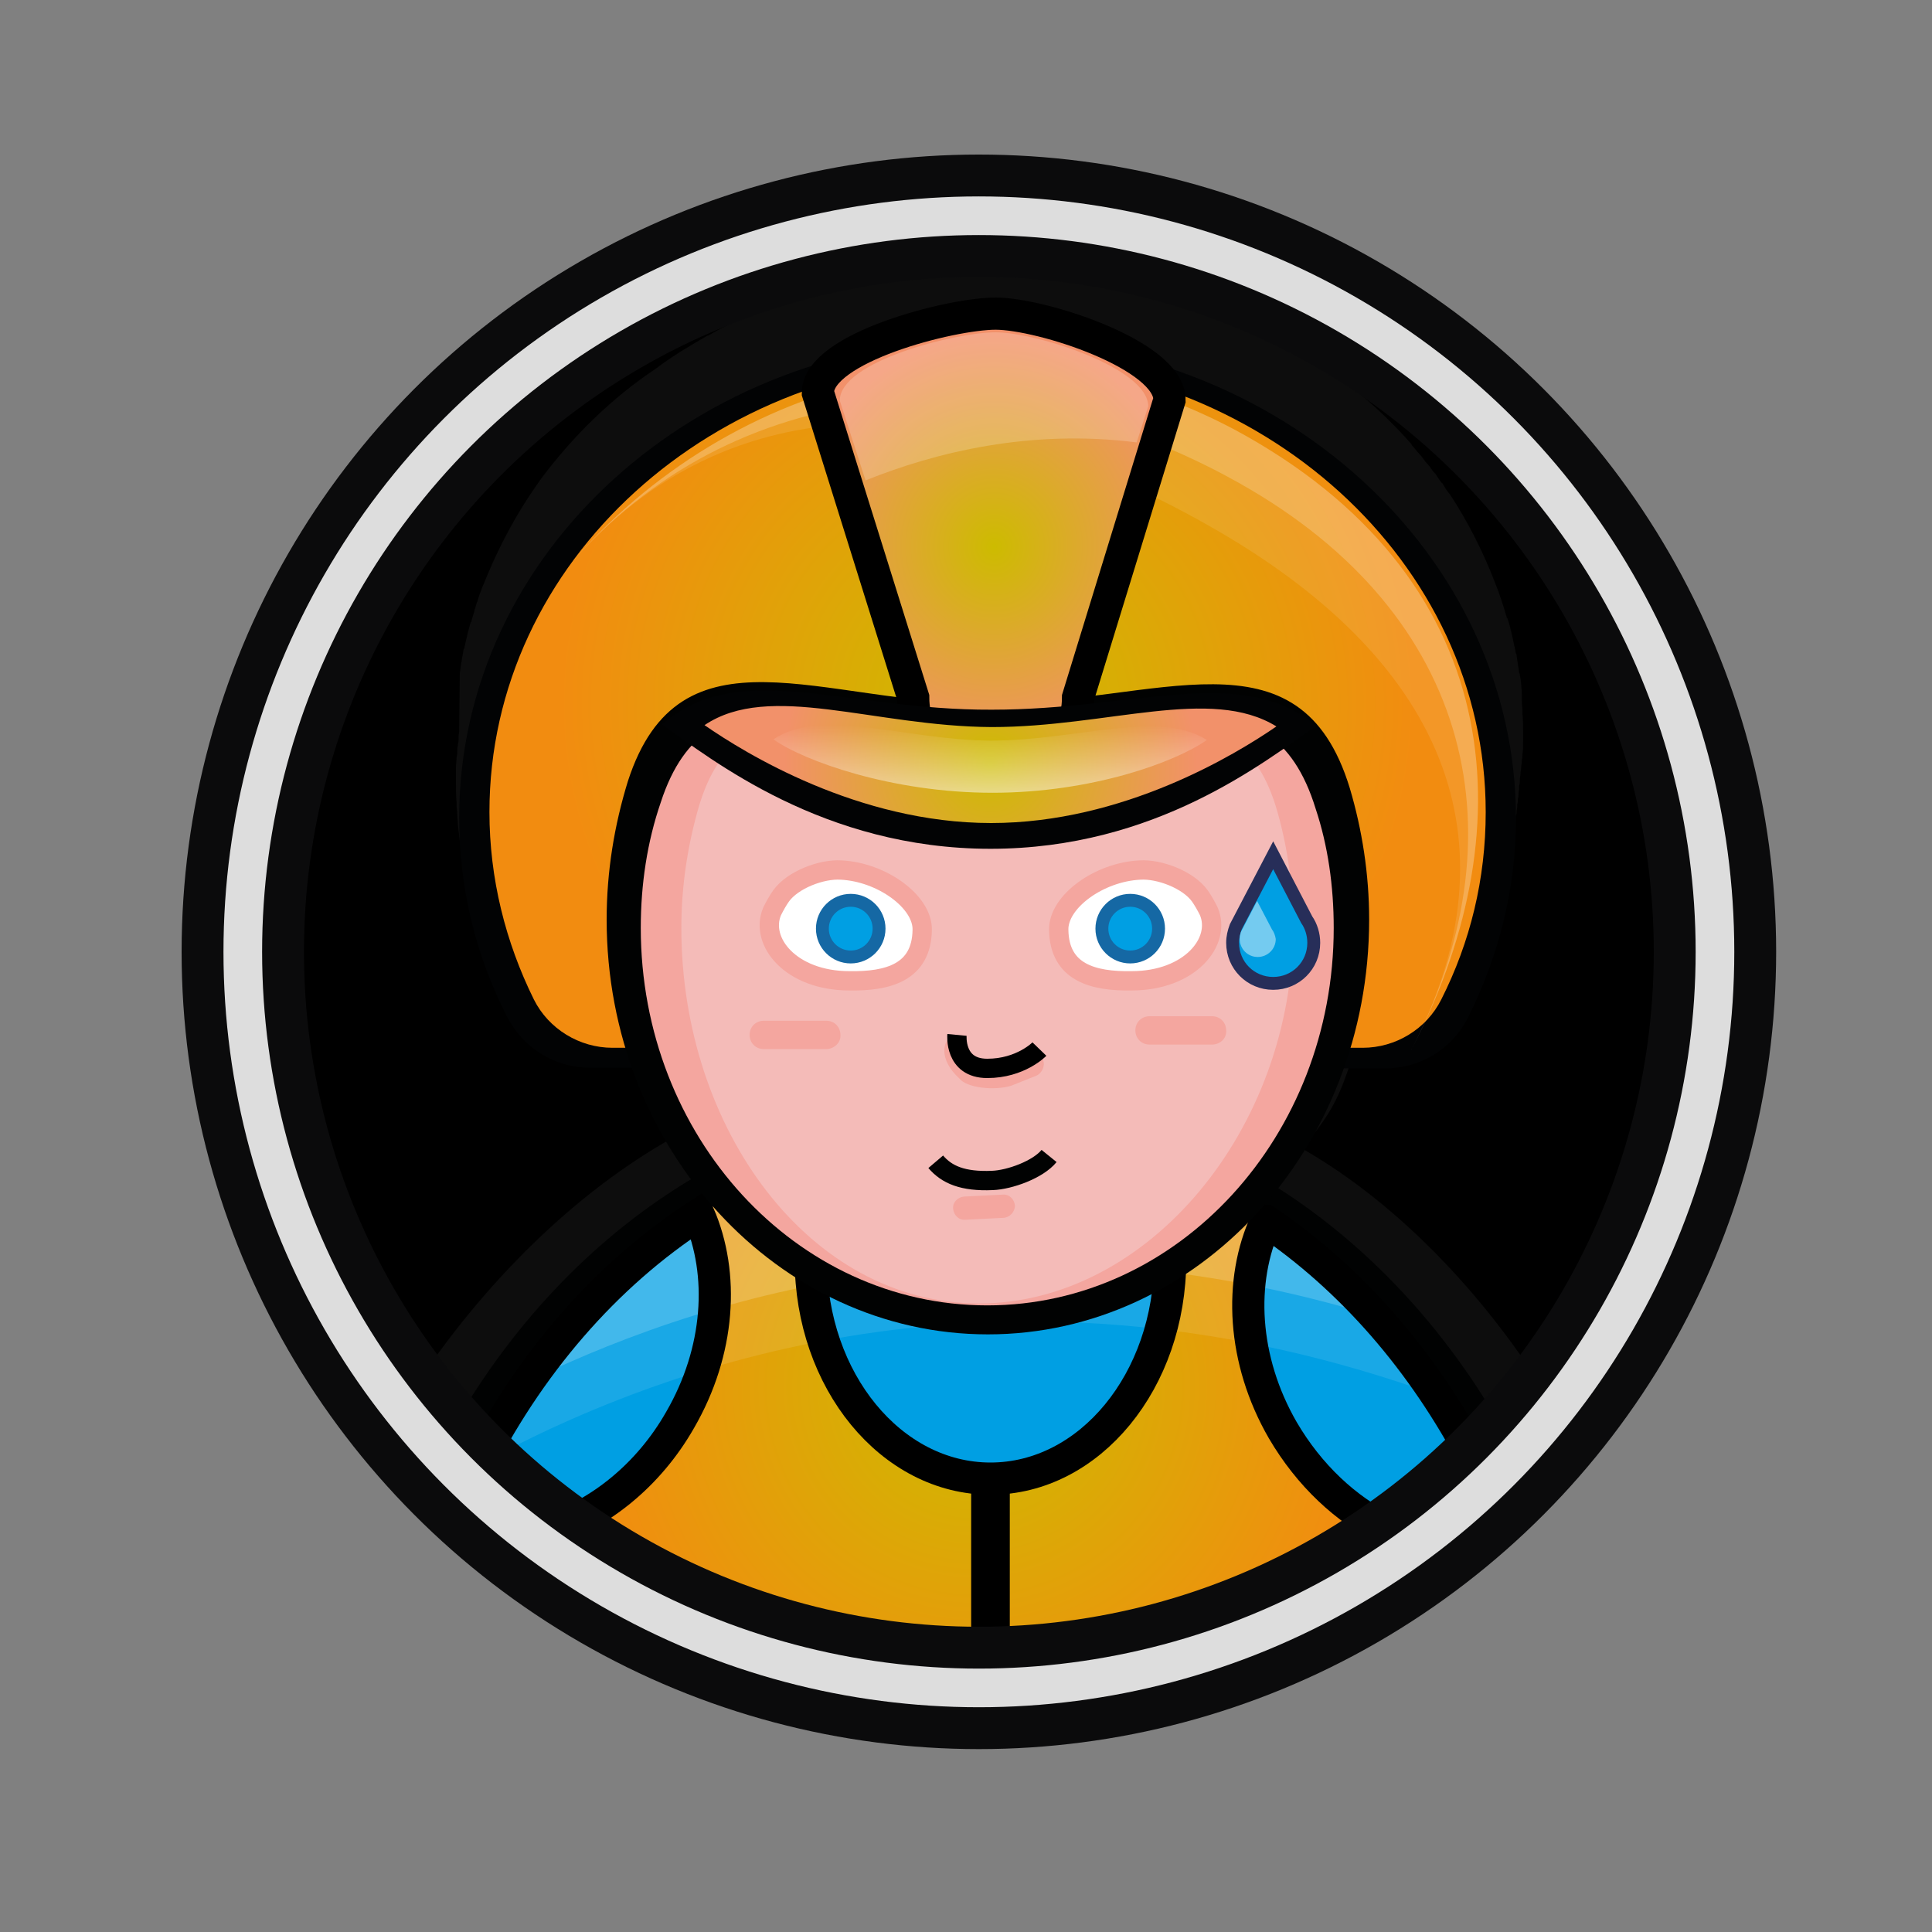 <svg version="1.0" id="Calque_1" xmlns="http://www.w3.org/2000/svg" x="0" y="0" viewBox="0 0 300 300" style="enable-background:new 0 0 300 300" xml:space="preserve"><rect x="0" y="0" width="300" height="300" fill="#808080" stroke="none"/><style>.st1{opacity:.1;fill:#fff;enable-background:new}.st2{fill:#010202}.st4{fill:#009fe3}.st7{fill:none;stroke:#000;stroke-width:5;stroke-miterlimit:10}.st9{fill:#020304}.st11{opacity:.2;fill:#fff;enable-background:new}.st12{fill:#f4a69f}.st16,.st17{fill:#fff;stroke:#f4a69f;stroke-width:3;stroke-miterlimit:10}.st17{fill:#009fe3;stroke:#1568a4;stroke-width:2}</style><g id="Calque_12"><circle id="background" cx="152" cy="147.8" r="114.3"/><g id="backgroundEffect" style="opacity:.5"><g id="Calque_5_-_copie_2_"><path id="XMLID_51_" class="st1" d="M202.1 178.3c5.8-6.5 6.4-9.6 9.2-18.3h5.4c3.9 0 7.5-1.5 10.2-4-.7 1.6-1.6 3.2-2.5 4.8.9-1.6 1.7-3.3 2.5-4.9 1.1-1 2.1-2.3 2.8-3.6.4-.9.9-1.9 1.3-2.8 0-.1.1-.1.1-.1.2-.4.4-.8.5-1.3.1-.1.1-.3.1-.4.1-.4.4-.8.5-1.3.1-.1.1-.3.1-.4.1-.4.4-.8.5-1.3.1-.1.1-.2.1-.4.1-.4.3-.9.4-1.3 0-.1.1-.1.1-.2.7-2 1.3-12.5 1.7-14.6.1-.2.1-.4.1-.6.1-.4.1-.7.2-1 .1-.2.1-.5.1-.7.1-.3.1-.7.1-1 .1-.3.1-.6.1-.9.1-.3.1-.6.1-1 .1-.3.1-.6.1-1 .1-.3.1-.6.1-.9s.1-.7.1-1c0-.3.1-.6.1-.8 0-.4.1-.7.1-1.1 0-.3.1-.5.1-.8 0-.4.1-.8.1-1.3V113.5c0-.9 0-1.8-.1-2.7v-.6c-.1-.9-.1-1.7-.1-2.6v-.3c-.1-.8-.1-1.6-.3-2.5 0-.1 0-.2-.1-.3-.1-.9-.3-1.8-.4-2.7 0-.1 0-.2-.1-.3-.4-1.8-.7-3.6-1.3-5.4 0-.1 0-.1-.1-.1-.5-1.8-1.1-3.6-1.8-5.4-1.9-4.9-4.2-9.5-7.1-13.9l-.1-.1c-.4-.5-.7-1-1-1.5 0-.1-.1-.1-.1-.1-.4-.4-.7-1-1-1.4 0-.1-.1-.1-.1-.1-.4-.4-.7-1-1.1-1.4 0-.1-.1-.1-.1-.1-.4-.4-.7-1-1.1-1.4l-.1-.1c-.4-.4-.8-1-1.2-1.4V69c-4.3-4.9-9.4-9.3-15-13.1h-.1c-.5-.4-1.1-.7-1.6-1.1 0 0-.1 0-.1-.1-.5-.4-1.1-.7-1.7-1h-.1c-.6-.4-1.1-.7-1.7-1C186.4 45.3 170.7 41 154 41c-1.8 0-3.6.1-5.3.1h-.6c-1 .1-2 .1-3.1.2-.1 0-.4 0-.5.1-1 .1-2.1.2-3.1.4-1 .1-2.1.3-3.1.4-.1 0-.3.1-.5.1-1 .1-2 .4-3 .6-.1 0-.2.1-.4.1-2.1.4-4.1 1-6.1 1.5-.1 0-.2.1-.4.1l-3 .9c-.1 0-.1.1-.2.1-2 .7-4 1.4-6 2.2-.1 0-.1.1-.1.1-3 1.3-5.9 2.6-8.6 4.2h-.1c-2.8 1.6-5.5 3.2-8 5.1-6.9 4.6-12.8 10.4-17.7 16.9-.8 1.1-1.6 2.3-2.4 3.5-2.7 4.2-4.9 8.6-6.7 13.1 0 .1-.1.1-.1.2-.2.5-.4 1.1-.6 1.6 0 .1-.1.2-.1.3-.1.5-.4 1.1-.5 1.6 0 .1-.1.2-.1.3-.1.6-.4 1.2-.5 1.8 0 .1 0 .1-.1.1-.4 1.3-.7 2.7-1 4 0 .1 0 .1-.1.2-.1.6-.2 1.1-.3 1.7 0 .2-.1.4-.1.6-.1.4-.1.9-.2 1.4 0 .2-.1 9-.1 9.2-.1.4-.1.9-.1 1.3 0 .2-.1.5-.1.7-.1.4-.1.8-.1 1.3 0 .2-.1.5-.1.7 0 .4-.1.9-.1 1.4v2.7c0 .9 0 1.9.1 2.8v.6c.1.9.1 1.8.2 2.7v.2c.1.8.2 1.7.3 2.5 0 .1.1.3.1.5.1.9.3 1.8.4 2.7 0 .1.1.2.1.3.1.9.4 1.7.6 2.5 0 .1.1.1.1.3.2.9.4 1.8.7 2.7 0 .1.1.1.1.3.3.9.5 1.8.8 2.7.3.9.7 1.8 1 2.7 0 .1 0 .1.1.1.8 2.2 1.8 4.2 2.9 6.3 2.5 4.8 7.5 7.7 13.1 7.7h5.4c2.5 8.1 3.6 10.3 8.9 16.6-14.9 8-29.2 21.6-40.3 37.9C56.8 226.5 101 255 101 255h93.9s53.7-24.2 47.2-35.3c-10.3-17.4-24.4-32.5-40-41.4z"/></g></g><g id="Layer_6"><path id="XMLID_6_" class="st2" d="M234 223.1c-17.5-31.6-47.7-52.5-82.2-52.5-35.2 0-66.1 21.8-83.4 54.6l39.9 30h84.1l41.6-32.1z"/><radialGradient id="XMLID_24_" cx="151.292" cy="215.346" r="61.779" gradientUnits="userSpaceOnUse"><stop offset="0" style="stop-color:#cdbb00"/><stop offset="1" style="stop-color:#f28c10"/></radialGradient><path id="XMLID_49_" d="M229.1 226.9c-16-30.8-44.6-51.3-77.2-51.3-33.4 0-62.5 21.5-78.3 53.4l34.8 26.2h84.1l36.6-28.3z" style="fill:url(#XMLID_24_)"/><g id="Layer_7"><path id="XMLID_25_" class="st4" d="M129.5 178.9c-2.3 4.9-3.6 10.6-3.6 16.7 0 18.8 12.5 34 27.9 34 15.4 0 27.9-15.2 27.9-34 0-5.5-1.1-10.6-2.9-15.2-8.5-3.1-17.5-4.8-26.9-4.8-7.8-.1-15.3 1.1-22.4 3.3z"/><path id="XMLID_22_" class="st4" d="M108.5 188.6C94 198 81.9 212 73.5 229l11.6 8.7c8-2.6 15.6-8.6 20.5-17.2 6.2-10.7 6.9-22.7 2.9-31.9z"/><path id="XMLID_19_" class="st4" d="M196.6 189.6c-4.3 9.3-3.7 21.6 2.6 32.5 4.1 7 9.8 12.3 16.1 15.4l13.8-10.6c-8.1-15.5-19.2-28.3-32.5-37.3z"/></g><path id="XMLID_13_" d="M223 216.6c-16.6-25-42.3-41-71.1-41-32.8 0-61.6 20.8-77.6 51.9 31.6-17.3 84-34.2 148.7-10.9z" style="opacity:.1;fill:#fff"/><path id="XMLID_34_" d="M151.9 175.5c-28 0-53 15.1-69.7 38.9 30.4-14.7 76.1-26.9 131.4-10-16.2-17.9-37.9-28.9-61.7-28.9z" style="opacity:.18;fill:#fff"/><g id="Layer_7_copy"><path id="XMLID_12_" class="st7" d="M129.5 178.9c-2.3 4.9-3.6 10.6-3.6 16.7 0 18.8 12.5 34 27.9 34 15.4 0 27.9-15.2 27.9-34 0-5.5-1.1-10.6-2.9-15.2-8.5-3.1-17.5-4.8-26.9-4.8-7.8-.1-15.3 1.1-22.4 3.3z"/><path id="XMLID_11_" class="st7" d="M108.5 188.6C94 198 81.9 212 73.5 229l11.6 8.7c8-2.6 15.6-8.6 20.5-17.2 6.2-10.7 6.9-22.7 2.9-31.9z"/><path id="XMLID_4_" class="st7" d="M196.6 189.6c-4.3 9.3-3.7 21.6 2.6 32.5 4.1 7 9.8 12.3 16.1 15.4l13.8-10.6c-8.1-15.5-19.2-28.3-32.5-37.3z"/></g><path id="XMLID_14_" style="fill:none;stroke:#000;stroke-width:6;stroke-miterlimit:10" d="M153.8 229.5v25.7"/></g><g id="Calque_9_2_"><path id="XMLID_39_" class="st9" d="M215.1 165.9c5.5 0 10.5-3.1 12.9-8 4.7-9.4 7.4-19.9 7.4-30.8 0-41.1-36.8-74.5-82.1-74.5s-82 33.3-82 74.4c0 11 2.6 21.4 7.4 30.8 2.5 4.9 7.4 8 12.9 8l123.5.1z"/><radialGradient id="XMLID_35_" cx="153.339" cy="192.786" r="66.501" gradientTransform="matrix(1 0 0 -1 0 302)" gradientUnits="userSpaceOnUse"><stop offset="0" style="stop-color:#cdbb00"/><stop offset="1" style="stop-color:#f28c10"/></radialGradient><path id="XMLID_38_" d="M211.6 162.7c5.1 0 9.9-2.9 12.2-7.5 4.5-8.9 6.9-18.7 6.9-29.1 0-38.8-34.7-70.3-77.4-70.3S76 87.2 76 126.1c0 10.3 2.5 20.2 6.9 29.1 2.3 4.6 7.1 7.5 12.2 7.5h116.5z" style="fill:url(#XMLID_35_)"/><path id="XMLID_33_" class="st1" d="M187.3 81.4c36.7 20.6 49.1 48.8 31.6 82.1 17.7-33.6 15.8-72.5-25.4-95.8-37.2-21-80.1-9.3-105.2 20.2 25.1-29.3 61.7-27.5 99-6.5z"/><path id="XMLID_32_" class="st11" d="M192.4 75c36.7 20.6 44 55.2 26.5 88.5 17.7-33.6 15.8-72.5-25.4-95.8-37.2-21-80.1-9.3-105.2 20.2C113.4 58.6 155.1 54 192.4 75z"/></g><g id="expression"><g id="Calque_5_2_"><path id="XMLID_31_" class="st2" d="M212.6 142.8c0 35.6-26.6 64.4-59.2 64.4s-59.2-28.9-59.2-64.4c0-7.5 1.2-14.7 3.3-21.5 8.1-25 30.1-12 55.9-12 26.2 0 48.4-12.5 56.2 13.1 1.9 6.4 3 13.3 3 20.4z"/><path id="XMLID_30_" class="st12" d="M207.1 144.1c0 32.3-24.1 58.6-53.8 58.6s-53.8-26.2-53.8-58.6c0-6.8 1-13.4 3.1-19.5 7.4-22.8 27.3-10.9 50.7-10.9 23.7 0 43.9-11.3 51 11.9 1.9 5.7 2.8 12 2.8 18.5z"/><path id="XMLID_29_" d="M200.8 144.1c0 31.2-22.5 58.3-48.8 58.3s-46.2-27.1-46.2-58.3c0-6.6 1-12.9 2.7-18.8 6.5-21.9 24.1-8.3 44.8-8.3 21 0 38.8-13.2 45.1 9.2 1.6 5.7 2.4 11.6 2.4 17.9z" style="fill:#f4bbb8"/><path id="XMLID_10_" class="st12" d="M128.3 162.9h-9.7c-1.3 0-2.2-1-2.2-2.2 0-1.3 1-2.2 2.2-2.2h9.7c1.3 0 2.2 1 2.2 2.2.1 1.2-1 2.2-2.2 2.2z"/><path id="XMLID_9_" class="st12" d="M188.2 162.2h-9.7c-1.3 0-2.2-1-2.2-2.2 0-1.3 1-2.2 2.2-2.2h9.7c1.3 0 2.2 1 2.2 2.2.1 1.3-1 2.2-2.2 2.2z"/></g><path id="XMLID_8_" d="M162.9 179.5c-1.7 2.1-6.1 3.7-8.8 3.8-4.6.2-7.1-.9-8.8-2.9" style="fill:none;stroke:#010202;stroke-width:3;stroke-miterlimit:10"/><path id="XMLID_7_" class="st12" d="m155.9 189.1-6 .3c-1 .1-1.8-.7-1.9-1.7-.1-1 .7-1.8 1.7-1.9l6-.3c1-.1 1.8.7 1.9 1.7 0 1-.8 1.8-1.7 1.9z"/><path id="XMLID_23_" class="st12" d="m161 167-4 1.6c-2.7.8-6.9.3-8-1.1-3.4-3.1-2.4-5.9-1.5-6.3l5.9 4.7 6.3-2.2c.9-.4 1.9 0 2.3 1 .3.8-.2 1.9-1 2.3z"/><path id="XMLID_1_" d="M148.6 160.7s-.5 5.2 4.7 5.2 8.1-3 8.1-3" style="fill:none;stroke:#000;stroke-width:3;stroke-miterlimit:10"/><g id="Layer_10"><path id="XMLID_5_" class="st16" d="M121.3 139.1c1.8-2.5 6.3-4.2 9.3-4 6.3.3 12.7 4.9 12.6 9.3-.1 6.6-5.3 8-11.3 7.9-9.1 0-14-6.1-12-10.8.4-.8.9-1.7 1.4-2.4z"/><circle id="XMLID_15_" class="st17" cx="132.1" cy="144.2" r="4.4"/></g><g id="Layer_10_copy"><path id="XMLID_18_" class="st16" d="M186.3 139.1c-1.8-2.5-6.3-4.2-9.3-4-6.3.3-12.7 4.9-12.6 9.3.1 6.6 5.3 8 11.3 7.9 9.1 0 14-6.1 12-10.8-.4-.8-.9-1.7-1.4-2.4z"/><circle id="XMLID_16_" class="st17" cx="175.5" cy="144.2" r="4.4"/></g></g><g id="Layer_8"><radialGradient id="XMLID_36_" cx="154.365" cy="77.762" r="30.889" gradientTransform="matrix(-1 0 0 -1.064 308.73 167.622)" gradientUnits="userSpaceOnUse"><stop offset="0" style="stop-color:#cdbb00"/><stop offset="1" style="stop-color:#f2916a"/></radialGradient><path id="XMLID_2_" d="M154.6 48.7c7.1 0 27 6.4 27 13.4l-14.2 46.2c0 7.1-5.8 12.8-12.8 12.8-7.1 0-12.8-5.8-12.8-12.8L127 61c0-7 20.6-12.3 27.6-12.3z" style="fill:url(#XMLID_36_);stroke:#000;stroke-width:5;stroke-miterlimit:10"/><path id="XMLID_21_" class="st11" d="M154.6 51.6c-6.2 0-24.2 4.5-24.2 10.6l4 12.4c10.9-4.4 25.7-8 42.1-5.9l1.8-5.6c0-6-17.5-11.5-23.7-11.5z"/><g id="Calque_8_2_"><path id="XMLID_28_" class="st9" d="M102.8 112.5c7.7 5.4 25 19.3 51 19.3 25.7 0 42.5-13.5 50.6-19.1-11.8-9.7-27.7-2.5-50.4-2.5-22.9.1-39.3-8.1-51.2 2.3z"/><radialGradient id="XMLID_37_" cx="153.227" cy="118.67" r="32.39" gradientTransform="matrix(.989 0 0 1 2.228 0)" gradientUnits="userSpaceOnUse"><stop offset="0" style="stop-color:#cdbb00"/><stop offset="1" style="stop-color:#f2916a"/></radialGradient><path id="XMLID_27_" d="M109.4 112.6c6.2 4.3 23.8 15.2 44.5 15.2 20.5 0 37.9-10.6 44.3-15-10.2-6.3-26.2.1-44.2.1-18.4-.1-34.5-7.1-44.6-.3z" style="fill:url(#XMLID_37_)"/><linearGradient id="XMLID_40_" gradientUnits="userSpaceOnUse" x1="153.748" y1="16224.56" x2="153.748" y2="16235.113" gradientTransform="translate(0 -16112)"><stop offset="0" style="stop-color:#fff;stop-opacity:0"/><stop offset="1" style="stop-color:#fff"/></linearGradient><path id="XMLID_26_" d="M120.1 114.8c4.6 3.3 18.3 8.3 34 8.3 15.5 0 28.5-4.8 33.3-8.2-7.7-4.8-19.9.1-33.6.1-13.7-.1-26-5.3-33.7-.2z" style="opacity:.5;fill:url(#XMLID_40_);enable-background:new"/></g></g><g id="border_1_"><circle id="blackBorder" cx="152" cy="147.8" r="114.3" style="fill:none;stroke:#0b0b0c;stroke-width:19;stroke-miterlimit:10"/><circle id="border" cx="152" cy="147.8" r="114.3" style="fill:none;stroke:#ddd;stroke-width:6;stroke-miterlimit:10"/></g></g><g id="Layer_4"><path id="XMLID_17_" d="m202.9 142.8-5.2-10-5.8 11.1c-.3.8-.5 1.6-.5 2.5 0 3.5 2.8 6.3 6.3 6.3s6.3-2.8 6.3-6.3c0-1.3-.4-2.6-1.1-3.6z" style="fill:#009fe3;stroke:#272e59;stroke-width:2;stroke-miterlimit:10"/><path id="XMLID_3_" d="m197.5 144.3-2.3-4.4-2.5 4.8c-.1.3-.2.7-.2 1.1 0 1.5 1.2 2.8 2.8 2.8 1.5 0 2.8-1.2 2.8-2.8-.1-.6-.3-1.1-.6-1.5z" style="fill:#74cbf0"/></g></svg>